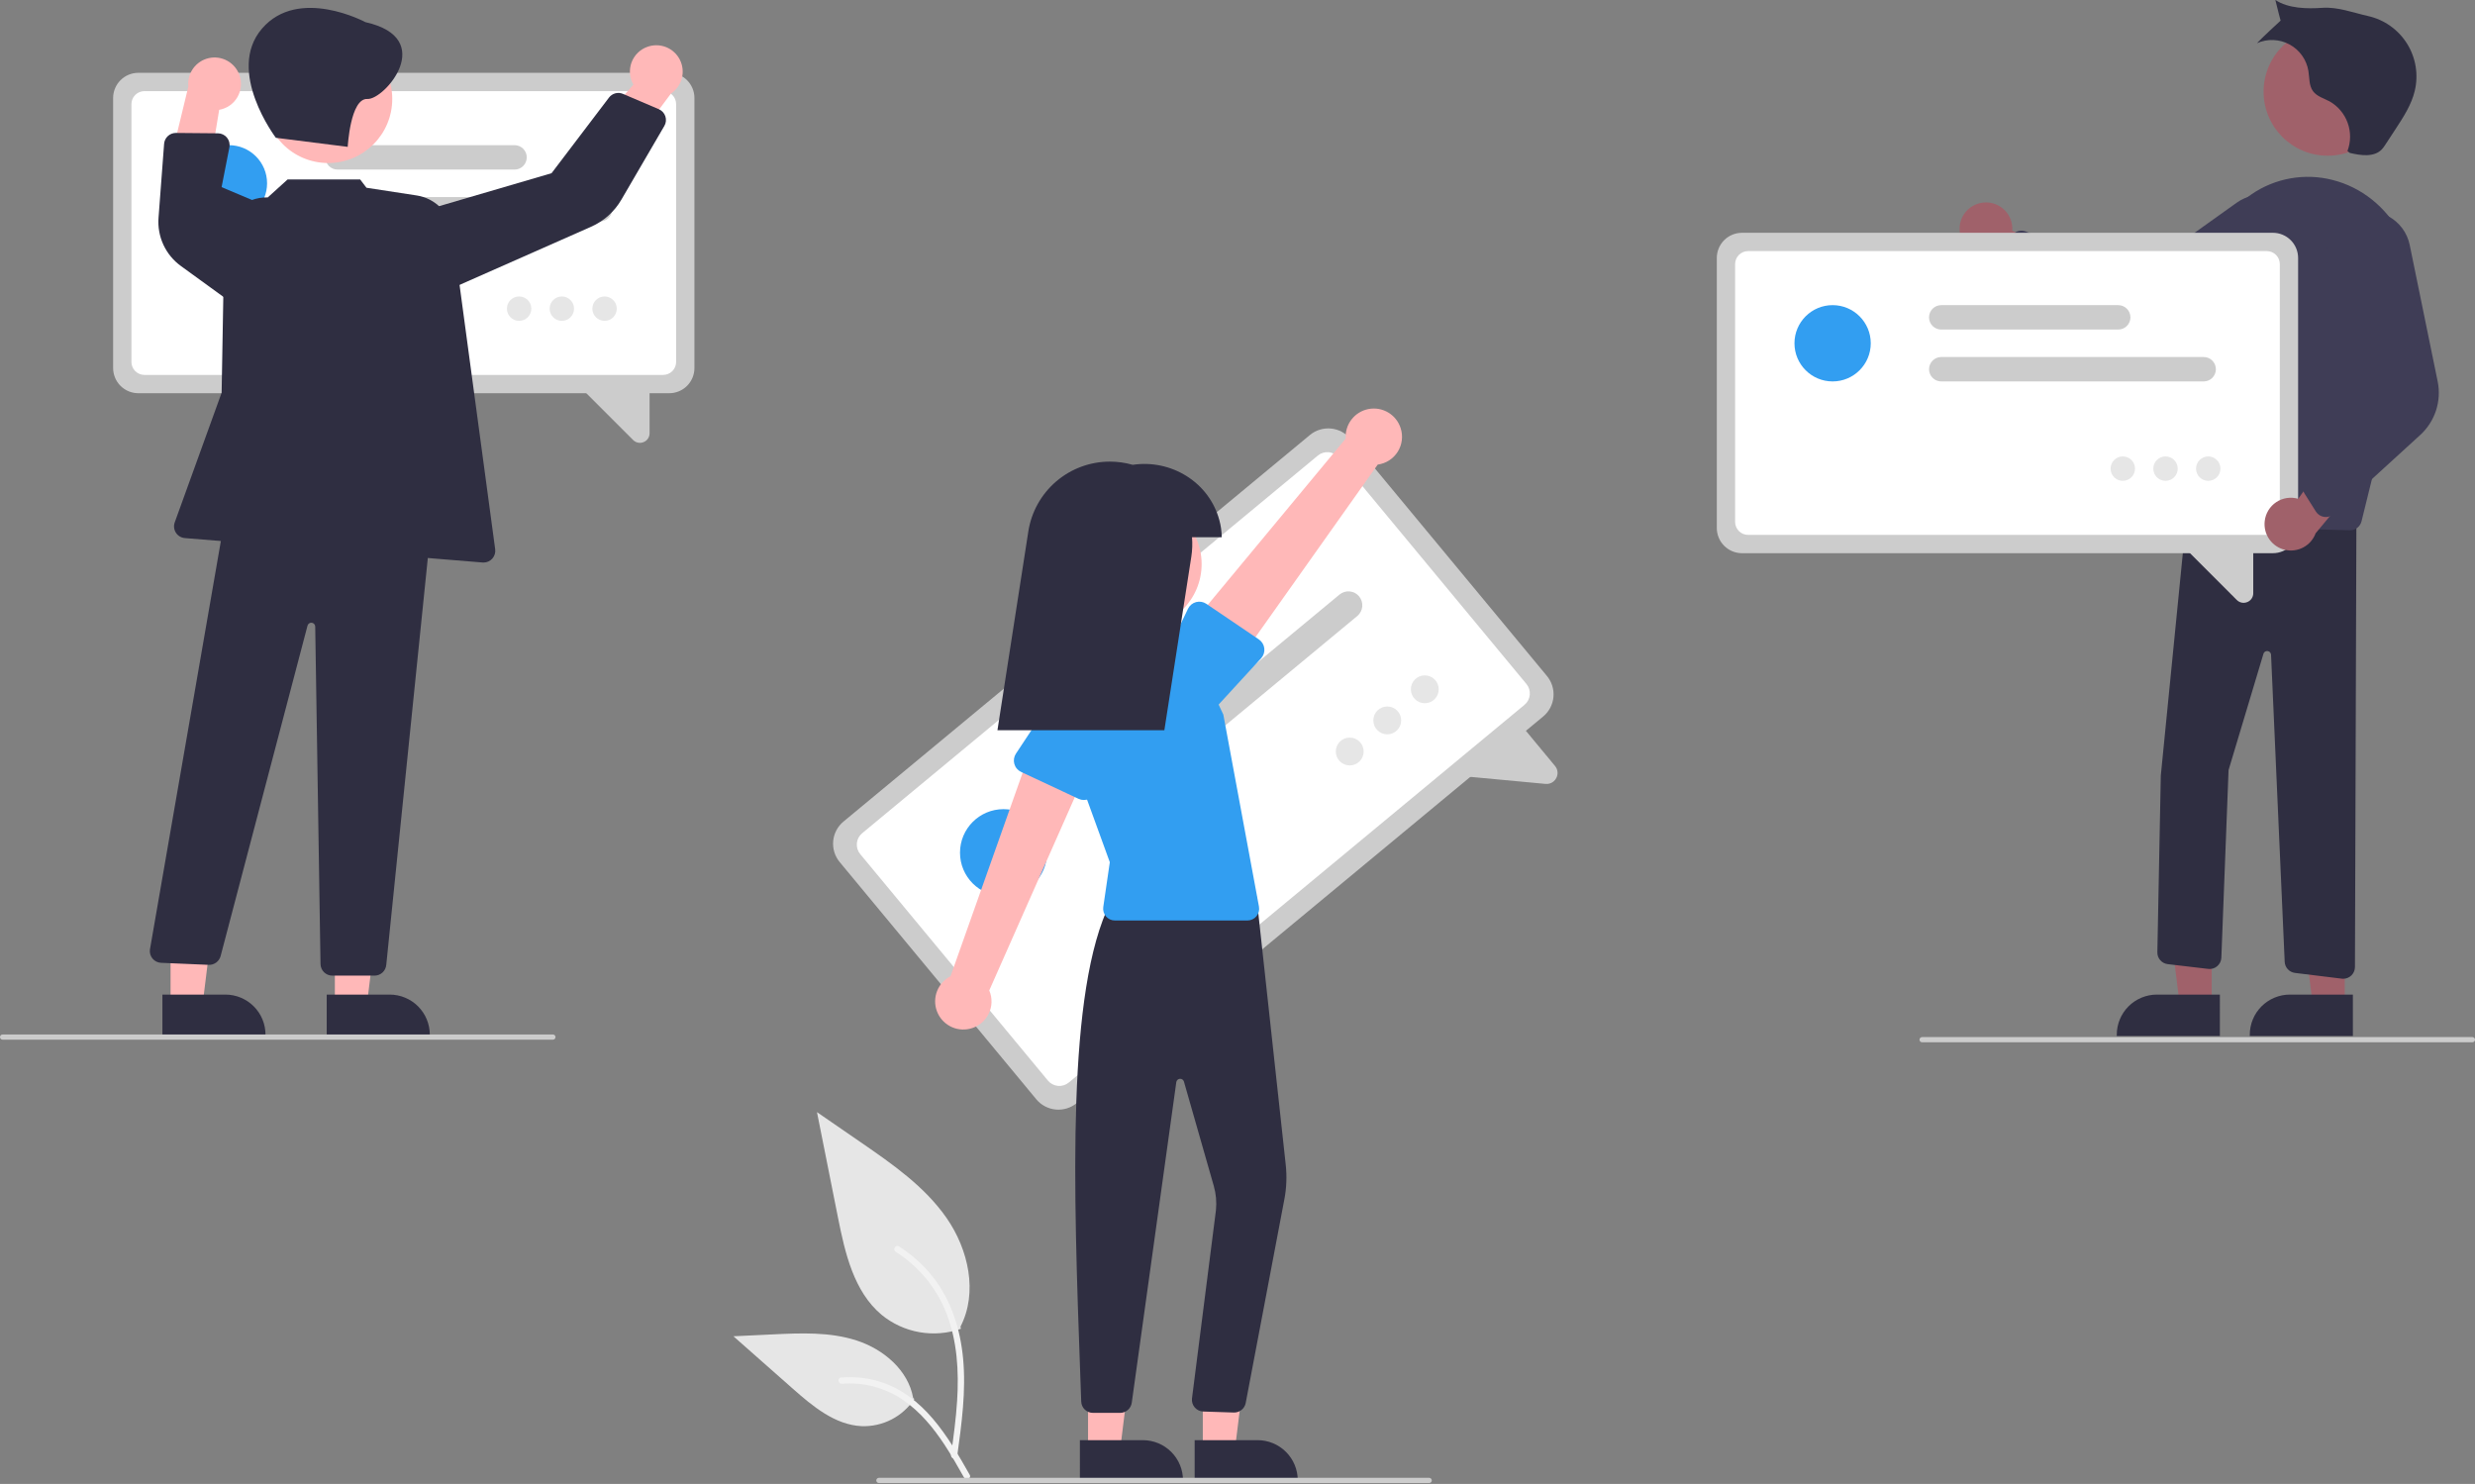 <svg width="949" height="569" viewBox="0 0 949 569" fill="none" xmlns="http://www.w3.org/2000/svg">
<rect x="0" y="0" width="949" height="569" fill="#808080" stroke="none"/>
<g clip-path="url(#clip0_112_350)">
<path d="M368.454 509.5C363.348 511.295 357.865 511.745 352.535 510.806C347.204 509.867 342.205 507.571 338.02 504.139C327.36 495.192 324.018 480.451 321.298 466.803L313.255 426.433L330.095 438.028C342.205 446.367 354.588 454.972 362.973 467.051C371.358 479.129 375.018 495.616 368.281 508.685" fill="#E6E6E6"/>
<path d="M367.015 558.377C368.719 545.962 370.472 533.387 369.276 520.839C368.215 509.695 364.815 498.81 357.893 489.885C354.219 485.157 349.748 481.106 344.682 477.914C343.361 477.08 342.145 479.174 343.46 480.004C352.227 485.544 359.007 493.725 362.824 503.367C367.039 514.089 367.716 525.778 366.99 537.168C366.55 544.056 365.619 550.899 364.681 557.733C364.607 558.042 364.653 558.368 364.81 558.644C364.967 558.92 365.223 559.127 365.526 559.222C365.836 559.305 366.166 559.263 366.444 559.105C366.723 558.947 366.928 558.685 367.015 558.377V558.377Z" fill="#F2F2F2"/>
<path d="M350.598 536.408C348.408 539.736 345.398 542.445 341.857 544.272C338.317 546.099 334.365 546.984 330.384 546.841C320.15 546.355 311.619 539.213 303.94 532.433L281.225 512.377L296.258 511.658C307.069 511.14 318.159 510.658 328.457 513.992C338.754 517.326 348.251 525.349 350.134 536.008" fill="#E6E6E6"/>
<path d="M371.831 565.513C363.628 550.998 354.112 534.865 337.11 529.709C332.382 528.28 327.425 527.768 322.505 528.201C320.955 528.334 321.342 530.725 322.889 530.591C331.136 529.906 339.367 532.084 346.196 536.757C352.767 541.23 357.884 547.449 362.215 554.044C364.868 558.083 367.244 562.294 369.62 566.499C370.38 567.843 372.6 566.873 371.831 565.513V565.513Z" fill="#F2F2F2"/>
<path d="M591.713 274.724L412.86 422.958C410.61 424.819 407.713 425.711 404.806 425.439C401.898 425.167 399.218 423.752 397.352 421.506L321.957 330.538C320.096 328.287 319.204 325.391 319.476 322.483C319.748 319.576 321.162 316.895 323.408 315.029L502.262 166.795C504.512 164.934 507.409 164.042 510.316 164.314C513.224 164.586 515.904 166.001 517.77 168.247L593.165 259.215C595.026 261.466 595.918 264.362 595.646 267.27C595.374 270.177 593.96 272.858 591.713 274.724Z" fill="#CCCCCC"/>
<path d="M584.546 270.26L409.804 415.087C408.645 416.045 407.152 416.505 405.655 416.365C404.157 416.225 402.776 415.496 401.815 414.339L329.827 327.482C328.869 326.323 328.409 324.831 328.549 323.333C328.689 321.835 329.418 320.454 330.575 319.493L505.317 174.666C506.476 173.708 507.968 173.248 509.466 173.388C510.964 173.528 512.345 174.257 513.306 175.414L585.293 262.271C586.252 263.43 586.712 264.922 586.571 266.42C586.431 267.918 585.703 269.299 584.546 270.26Z" fill="white"/>
<path d="M592.601 300.577L556.661 297.213L582.384 276.967L596.241 293.687C596.782 294.325 597.117 295.111 597.203 295.943C597.289 296.775 597.122 297.613 596.723 298.348C596.462 298.847 596.105 299.29 595.672 299.65C595.247 300 594.757 300.262 594.229 300.421C593.702 300.58 593.149 300.633 592.601 300.577V300.577Z" fill="#CCCCCC"/>
<path d="M520.428 236.202L432.029 309.467C431.489 309.914 430.866 310.251 430.196 310.458C429.526 310.665 428.822 310.738 428.124 310.672C427.425 310.607 426.747 310.405 426.127 310.077C425.507 309.749 424.957 309.303 424.51 308.763C424.062 308.223 423.726 307.6 423.519 306.93C423.312 306.26 423.239 305.556 423.304 304.858C423.37 304.159 423.572 303.481 423.9 302.861C424.227 302.241 424.674 301.691 425.214 301.244L513.612 227.979C514.152 227.531 514.775 227.194 515.445 226.987C516.115 226.781 516.82 226.708 517.518 226.773C518.216 226.839 518.895 227.041 519.515 227.368C520.135 227.696 520.684 228.142 521.132 228.682C521.579 229.222 521.916 229.845 522.123 230.515C522.33 231.185 522.402 231.89 522.337 232.588C522.272 233.286 522.069 233.965 521.742 234.585C521.414 235.205 520.968 235.754 520.428 236.202V236.202Z" fill="#CCCCCC"/>
<path d="M477.163 242.581L417.546 291.993C416.455 292.897 415.05 293.33 413.64 293.198C412.23 293.066 410.93 292.379 410.026 291.289C409.123 290.198 408.689 288.794 408.821 287.383C408.953 285.973 409.64 284.673 410.73 283.77L470.348 234.358C471.439 233.454 472.843 233.021 474.253 233.153C475.664 233.285 476.964 233.972 477.867 235.062C478.771 236.153 479.205 237.557 479.073 238.967C478.941 240.378 478.254 241.678 477.163 242.581Z" fill="#CCCCCC"/>
<path d="M384.787 343.635C394.003 343.635 401.475 336.163 401.475 326.947C401.475 317.73 394.003 310.259 384.787 310.259C375.57 310.259 368.099 317.73 368.099 326.947C368.099 336.163 375.57 343.635 384.787 343.635Z" fill="#329EF1"/>
<path d="M517.533 293.496C520.482 293.496 522.873 291.105 522.873 288.156C522.873 285.206 520.482 282.816 517.533 282.816C514.583 282.816 512.192 285.206 512.192 288.156C512.192 291.105 514.583 293.496 517.533 293.496Z" fill="#E6E6E6"/>
<path d="M531.923 281.569C534.873 281.569 537.263 279.178 537.263 276.229C537.263 273.28 534.873 270.889 531.923 270.889C528.974 270.889 526.583 273.28 526.583 276.229C526.583 279.178 528.974 281.569 531.923 281.569Z" fill="#E6E6E6"/>
<path d="M546.314 269.642C549.263 269.642 551.654 267.251 551.654 264.302C551.654 261.353 549.263 258.962 546.314 258.962C543.364 258.962 540.974 261.353 540.974 264.302C540.974 267.251 543.364 269.642 546.314 269.642Z" fill="#E6E6E6"/>
<path d="M461.198 556.214L473.458 556.213L479.29 508.925L461.196 508.926L461.198 556.214Z" fill="#FFB8B8"/>
<path d="M458.071 552.211L482.215 552.21H482.216C484.237 552.21 486.237 552.608 488.104 553.382C489.971 554.155 491.667 555.288 493.096 556.717C494.525 558.146 495.658 559.842 496.431 561.708C497.205 563.575 497.603 565.576 497.603 567.597V568.097L458.072 568.098L458.071 552.211Z" fill="#2F2E41"/>
<path d="M417.198 556.214L429.458 556.213L435.29 508.925L417.196 508.926L417.198 556.214Z" fill="#FFB8B8"/>
<path d="M414.071 552.211L438.215 552.21H438.216C440.237 552.21 442.237 552.608 444.104 553.382C445.971 554.155 447.667 555.288 449.096 556.717C450.525 558.146 451.658 559.842 452.431 561.708C453.205 563.575 453.603 565.576 453.603 567.597V568.097L414.072 568.098L414.071 552.211Z" fill="#2F2E41"/>
<path d="M429.501 541.745H429.499L419.073 541.742C417.907 541.746 416.785 541.295 415.945 540.485C415.106 539.675 414.616 538.57 414.578 537.404L414.25 528.283C411.614 455.343 408.889 379.919 425.767 346.019L425.9 345.752L481.78 343.729L492.998 446.641C493.477 451.03 493.302 455.467 492.478 459.805L477.648 537.953C477.447 539.013 476.873 539.965 476.029 540.636C475.185 541.308 474.128 541.654 473.051 541.611L461.34 541.231C460.727 541.207 460.125 541.058 459.572 540.792C459.019 540.527 458.525 540.151 458.122 539.688C457.719 539.225 457.415 538.685 457.229 538.1C457.043 537.515 456.978 536.899 457.039 536.288L466.238 464.009C466.551 460.889 466.268 457.738 465.403 454.725L453.962 414.73C453.868 414.4 453.662 414.112 453.381 413.914C453.099 413.717 452.758 413.622 452.415 413.647C452.072 413.671 451.747 413.812 451.496 414.047C451.245 414.282 451.082 414.596 451.034 414.936L433.957 537.864C433.804 538.938 433.27 539.922 432.452 540.634C431.633 541.347 430.586 541.741 429.501 541.745V541.745Z" fill="#2F2E41"/>
<path d="M436.183 240.842C449.748 240.842 460.744 229.845 460.744 216.281C460.744 202.716 449.748 191.72 436.183 191.72C422.618 191.72 411.622 202.716 411.622 216.281C411.622 229.845 422.618 240.842 436.183 240.842Z" fill="#FFB8B8"/>
<path d="M478.305 352.952H427.483C426.837 352.952 426.198 352.813 425.611 352.544C425.023 352.276 424.501 351.884 424.078 351.395C423.656 350.906 423.343 350.333 423.162 349.713C422.981 349.093 422.936 348.441 423.029 347.802L425.54 330.605L410.796 290.052C409.274 285.865 408.709 281.391 409.141 276.957C409.573 272.524 410.993 268.243 413.295 264.429C415.598 260.616 418.725 257.366 422.447 254.919C426.169 252.471 430.391 250.888 434.805 250.285V250.285C441.094 249.408 447.498 250.567 453.08 253.593C458.662 256.619 463.128 261.352 465.826 267.1L469.064 273.991L482.73 347.632C482.851 348.281 482.827 348.949 482.66 349.588C482.493 350.227 482.188 350.822 481.766 351.329C481.343 351.837 480.814 352.246 480.216 352.526C479.618 352.807 478.966 352.952 478.306 352.952H478.305Z" fill="#329EF1"/>
<path d="M371.874 394.462C373.404 394.107 374.837 393.421 376.073 392.451C377.309 391.482 378.317 390.254 379.027 388.853C379.736 387.452 380.13 385.912 380.181 384.343C380.231 382.773 379.937 381.211 379.318 379.768L418.921 290.296L396.266 284.59L364.462 374.332C362.106 375.532 360.271 377.554 359.306 380.016C358.341 382.478 358.313 385.208 359.227 387.689C360.14 390.171 361.932 392.23 364.263 393.479C366.594 394.727 369.302 395.077 371.874 394.462H371.874Z" fill="#FFB8B8"/>
<path d="M413.56 306.297L391.527 295.984C390.9 295.69 390.343 295.265 389.896 294.737C389.448 294.209 389.119 293.591 388.932 292.925C388.744 292.259 388.703 291.56 388.81 290.876C388.917 290.192 389.17 289.539 389.552 288.962L402.943 268.739C404.464 265.542 407.19 263.079 410.524 261.888C413.858 260.697 417.528 260.877 420.73 262.387C423.932 263.897 426.404 266.615 427.606 269.945C428.808 273.275 428.64 276.946 427.141 280.153L420.217 303.316C420.018 303.979 419.679 304.591 419.223 305.112C418.766 305.632 418.203 306.048 417.571 306.331C416.939 306.614 416.254 306.757 415.562 306.751C414.87 306.746 414.187 306.591 413.56 306.297H413.56Z" fill="#329EF1"/>
<path d="M537.075 164.224C537.553 165.72 537.697 167.302 537.498 168.86C537.298 170.418 536.76 171.913 535.92 173.24C535.08 174.567 533.959 175.694 532.637 176.541C531.315 177.388 529.822 177.935 528.266 178.143L471.697 257.978L455.194 241.441L515.989 168.166C515.813 165.528 516.61 162.917 518.231 160.827C519.851 158.738 522.181 157.315 524.781 156.829C527.38 156.343 530.067 156.828 532.333 158.191C534.599 159.553 536.286 161.7 537.075 164.224V164.224Z" fill="#FFB8B8"/>
<path d="M484.779 248.607C484.86 249.294 484.791 249.991 484.578 250.65C484.365 251.308 484.012 251.913 483.544 252.423L467.195 270.232C465.209 273.165 462.142 275.19 458.665 275.865C455.188 276.539 451.586 275.808 448.648 273.83C445.71 271.852 443.676 268.79 442.992 265.316C442.308 261.841 443.03 258.236 445 255.293L455.512 233.435C455.812 232.812 456.243 232.26 456.776 231.818C457.308 231.375 457.93 231.053 458.598 230.873C459.266 230.693 459.966 230.658 460.648 230.773C461.331 230.887 461.981 231.147 462.554 231.535L482.696 245.179C483.27 245.567 483.752 246.074 484.112 246.665C484.471 247.257 484.699 247.919 484.779 248.607V248.607Z" fill="#329EF1"/>
<path d="M468.455 206C468.44 203.777 468.131 201.566 467.537 199.424C463.58 184.802 448.971 176.025 434.312 178.228C431.461 177.41 428.509 176.997 425.543 177V177C417.998 177 410.701 179.698 404.971 184.607C399.241 189.515 395.455 196.311 394.297 203.767L382.455 280H446.455L456.789 213.474C457.173 211.002 457.263 208.493 457.058 206H468.455Z" fill="#2F2E41"/>
<path d="M548 568.653H337C336.735 568.653 336.48 568.547 336.293 568.36C336.105 568.172 336 567.918 336 567.653C336 567.388 336.105 567.133 336.293 566.946C336.48 566.758 336.735 566.653 337 566.653H548C548.265 566.653 548.52 566.758 548.707 566.946C548.895 567.133 549 567.388 549 567.653C549 567.918 548.895 568.172 548.707 568.36C548.52 568.547 548.265 568.653 548 568.653Z" fill="#CCCCCC"/>
<path d="M760.57 77.668C762.034 77.527 763.51 77.709 764.896 78.2C766.281 78.692 767.542 79.481 768.589 80.512C769.637 81.544 770.445 82.793 770.958 84.17C771.471 85.548 771.675 87.022 771.557 88.487L804.264 102.882L788.662 112.953L759.995 97.739C757.546 97.377 755.316 96.129 753.726 94.233C752.136 92.336 751.296 89.922 751.367 87.448C751.438 84.974 752.414 82.612 754.111 80.809C755.807 79.006 758.105 77.889 760.57 77.668V77.668Z" fill="#A0616A"/>
<path d="M892.501 59.711C906.066 59.711 917.062 48.714 917.062 35.15C917.062 21.585 906.066 10.589 892.501 10.589C878.937 10.589 867.94 21.585 867.94 35.15C867.94 48.714 878.937 59.711 892.501 59.711Z" fill="#A0616A"/>
<path d="M848.05 385.364L835.79 385.363L829.958 338.075L848.052 338.076L848.05 385.364Z" fill="#A0616A"/>
<path d="M851.176 397.248L811.646 397.246V396.746C811.645 394.726 812.043 392.725 812.817 390.858C813.59 388.991 814.723 387.295 816.152 385.866C817.581 384.438 819.277 383.304 821.144 382.531C823.011 381.758 825.011 381.36 827.032 381.36H827.033L851.177 381.361L851.176 397.248Z" fill="#2F2E41"/>
<path d="M899.05 385.364L886.79 385.363L880.958 338.075L899.052 338.076L899.05 385.364Z" fill="#A0616A"/>
<path d="M902.176 397.248L862.646 397.246V396.746C862.645 394.726 863.043 392.725 863.817 390.858C864.59 388.991 865.723 387.295 867.152 385.866C868.581 384.438 870.277 383.304 872.144 382.531C874.011 381.758 876.011 381.36 878.032 381.36H878.033L902.177 381.361L902.176 397.248Z" fill="#2F2E41"/>
<path d="M898.468 375.292C898.285 375.292 898.102 375.28 897.92 375.258L879.974 373.049C878.923 372.921 877.95 372.426 877.229 371.651C876.507 370.876 876.082 369.871 876.029 368.813L870.8 251.05C870.782 250.716 870.653 250.397 870.433 250.145C870.214 249.892 869.916 249.721 869.587 249.657C869.259 249.593 868.919 249.641 868.621 249.793C868.323 249.945 868.084 250.193 867.942 250.496L854.508 295.28L851.742 367.217C851.718 367.837 851.566 368.446 851.296 369.005C851.025 369.563 850.642 370.06 850.17 370.463C849.698 370.867 849.148 371.168 848.554 371.349C847.96 371.529 847.335 371.585 846.719 371.512L831.178 369.683C830.067 369.555 829.044 369.017 828.309 368.174C827.574 367.331 827.18 366.244 827.205 365.126L828.525 297.412L839.053 191.12L839.524 191.138L903.546 193.605L902.969 370.807C902.965 371.998 902.489 373.138 901.645 373.979C900.802 374.82 899.659 375.292 898.468 375.292H898.468Z" fill="#2F2E41"/>
<path d="M901.12 203.318C901.081 203.318 901.042 203.318 901.003 203.317L836.524 201.628C835.892 201.611 835.27 201.462 834.7 201.189C834.13 200.916 833.623 200.526 833.214 200.045C832.804 199.563 832.501 199.001 832.323 198.394C832.145 197.787 832.097 197.15 832.183 196.523L844.573 105.332C845.346 99.175 847.41 93.25 850.629 87.944C853.848 82.638 858.149 78.071 863.253 74.54C867.742 71.45 872.841 69.356 878.207 68.399C883.572 67.442 889.08 67.645 894.361 68.993C916.867 74.696 930.369 98.863 924.458 122.865L905.49 199.895C905.245 200.869 904.683 201.735 903.892 202.355C903.1 202.975 902.125 203.314 901.12 203.318V203.318Z" fill="#3F3D56"/>
<path d="M816.53 130.904C812.281 130.909 808.123 129.674 804.566 127.35L766.963 102.68C766.413 102.319 765.948 101.841 765.603 101.281C765.257 100.721 765.038 100.092 764.962 99.438C764.886 98.784 764.954 98.122 765.162 97.497C765.37 96.873 765.712 96.301 766.165 95.823L771.829 89.843C772.447 89.187 773.248 88.733 774.127 88.539C775.007 88.345 775.925 88.421 776.761 88.756L818.762 105.481L857.671 77.695C859.49 76.396 861.56 75.489 863.748 75.031C865.936 74.572 868.196 74.573 870.383 75.033C872.571 75.493 874.64 76.403 876.458 77.703C878.276 79.004 879.805 80.668 880.947 82.59C882.089 84.512 882.819 86.65 883.092 88.869C883.366 91.088 883.175 93.339 882.533 95.481C881.891 97.622 880.812 99.607 879.363 101.31C877.915 103.013 876.128 104.396 874.117 105.373L826.029 128.73C823.068 130.165 819.82 130.908 816.53 130.904V130.904Z" fill="#3F3D56"/>
<path d="M901.012 58.638C905.203 59.627 910.258 60.386 913.252 57.293C913.783 56.709 914.257 56.076 914.668 55.403L918.583 49.425C921.583 44.846 924.634 40.148 925.904 34.824C926.633 31.764 926.747 28.59 926.24 25.486C925.732 22.382 924.613 19.41 922.947 16.742C921.281 14.074 919.101 11.764 916.535 9.946C913.968 8.127 911.066 6.837 907.997 6.15C902.151 4.841 896.431 2.589 890.455 3C884.478 3.411 877.47 3.276 872.455 -3.05176e-05C872.768 1.46 874.457 7.913 874.457 7.913C874.457 7.913 866.916 14.832 865.403 16.557C867.383 15.68 869.538 15.267 871.702 15.353C873.866 15.438 875.981 16.018 877.886 17.048C879.791 18.079 881.434 19.532 882.689 21.297C883.944 23.062 884.778 25.091 885.126 27.228C885.554 29.854 885.303 32.766 886.863 34.922C888.347 36.971 891.008 37.69 893.245 38.873C896.469 40.71 898.931 43.639 900.186 47.131C901.442 50.623 901.408 54.448 900.092 57.918L901.012 58.638Z" fill="#2F2E41"/>
<path d="M871.523 212.115H667.933C665.374 212.112 662.92 211.094 661.111 209.284C659.301 207.475 658.283 205.021 658.28 202.462V98.912C658.283 96.353 659.301 93.899 661.111 92.09C662.92 90.28 665.374 89.262 667.933 89.259H871.523C874.082 89.262 876.536 90.28 878.345 92.09C880.155 93.899 881.173 96.353 881.176 98.912V202.462C881.173 205.021 880.155 207.475 878.345 209.284C876.536 211.094 874.082 212.112 871.523 212.115V212.115Z" fill="#CCCCCC"/>
<path d="M869.183 205.094H670.274C668.955 205.093 667.691 204.569 666.759 203.636C665.827 202.704 665.302 201.44 665.301 200.122V101.252C665.302 99.934 665.827 98.67 666.759 97.737C667.691 96.805 668.955 96.281 670.274 96.279H869.183C870.501 96.281 871.765 96.805 872.697 97.737C873.63 98.67 874.154 99.934 874.156 101.252V200.122C874.154 201.44 873.63 202.704 872.697 203.636C871.765 204.569 870.501 205.093 869.183 205.094V205.094Z" fill="white"/>
<path d="M857.663 230.057L835.293 207.687L863.973 208.412V227.443C863.981 228.176 863.767 228.894 863.36 229.503C862.953 230.113 862.371 230.585 861.691 230.858C861.236 231.049 860.747 231.148 860.253 231.149C859.771 231.147 859.294 231.05 858.849 230.862C858.404 230.675 858.001 230.401 857.663 230.057V230.057Z" fill="#CCCCCC"/>
<path d="M844.965 146.253H744.34C743.099 146.253 741.909 145.76 741.031 144.882C740.153 144.005 739.66 142.814 739.66 141.573C739.66 140.332 740.153 139.141 741.031 138.264C741.909 137.386 743.099 136.893 744.34 136.893H844.965C846.206 136.893 847.397 137.386 848.274 138.264C849.152 139.141 849.645 140.332 849.645 141.573C849.645 142.814 849.152 144.005 848.274 144.882C847.397 145.76 846.206 146.253 844.965 146.253V146.253Z" fill="#CCCCCC"/>
<path d="M812.203 126.362H744.339C743.724 126.363 743.115 126.243 742.546 126.008C741.978 125.773 741.461 125.429 741.026 124.994C740.59 124.559 740.245 124.043 740.009 123.475C739.774 122.906 739.652 122.297 739.652 121.682C739.652 121.067 739.774 120.458 740.009 119.889C740.245 119.321 740.59 118.805 741.026 118.37C741.461 117.936 741.978 117.591 742.546 117.356C743.115 117.121 743.724 117.001 744.339 117.002H812.203C813.444 117.002 814.634 117.495 815.512 118.373C816.39 119.25 816.883 120.441 816.883 121.682C816.883 122.923 816.39 124.114 815.512 124.992C814.634 125.869 813.444 126.362 812.203 126.362Z" fill="#CCCCCC"/>
<path d="M702.685 146.253C710.763 146.253 717.311 139.705 717.311 131.628C717.311 123.55 710.763 117.002 702.685 117.002C694.608 117.002 688.06 123.55 688.06 131.628C688.06 139.705 694.608 146.253 702.685 146.253Z" fill="#329EF1"/>
<path d="M813.955 184.372C816.539 184.372 818.635 182.277 818.635 179.692C818.635 177.107 816.539 175.012 813.955 175.012C811.37 175.012 809.274 177.107 809.274 179.692C809.274 182.277 811.37 184.372 813.955 184.372Z" fill="#E6E6E6"/>
<path d="M830.336 184.372C832.92 184.372 835.016 182.277 835.016 179.692C835.016 177.107 832.92 175.012 830.336 175.012C827.751 175.012 825.655 177.107 825.655 179.692C825.655 182.277 827.751 184.372 830.336 184.372Z" fill="#E6E6E6"/>
<path d="M846.716 184.372C849.301 184.372 851.397 182.277 851.397 179.692C851.397 177.107 849.301 175.012 846.716 175.012C844.132 175.012 842.036 177.107 842.036 179.692C842.036 182.277 844.132 184.372 846.716 184.372Z" fill="#E6E6E6"/>
<path d="M868.371 199.8C868.532 198.339 869.012 196.931 869.777 195.676C870.541 194.42 871.572 193.347 872.796 192.533C874.02 191.719 875.408 191.183 876.861 190.963C878.315 190.743 879.799 190.845 881.209 191.261L901.992 162.191L908.658 179.524L887.899 204.471C887.044 206.794 885.366 208.722 883.184 209.89C881.002 211.058 878.468 211.386 876.06 210.81C873.653 210.234 871.541 208.795 870.123 206.766C868.706 204.737 868.082 202.259 868.37 199.8H868.371Z" fill="#A0616A"/>
<path d="M892.177 198.232C891.851 198.259 891.522 198.251 891.196 198.207C890.544 198.12 889.918 197.89 889.364 197.534C888.811 197.178 888.342 196.705 887.991 196.147L883.599 189.179C883.116 188.418 882.874 187.529 882.904 186.629C882.934 185.728 883.235 184.858 883.767 184.131L910.369 147.577L893.079 103.001C891.534 99.079 891.592 94.707 893.241 90.828C894.89 86.948 897.997 83.872 901.892 82.262V82.262C904.093 81.339 906.472 80.915 908.856 81.021C911.241 81.126 913.572 81.759 915.683 82.874C917.794 83.989 919.631 85.557 921.063 87.466C922.495 89.376 923.487 91.579 923.965 93.918L934.693 146.291C935.439 149.984 935.219 153.808 934.054 157.392C932.889 160.975 930.818 164.197 928.043 166.745L894.833 197.071C894.1 197.741 893.167 198.149 892.177 198.232V198.232Z" fill="#3F3D56"/>
<path d="M948 399.653H737C736.735 399.653 736.48 399.547 736.293 399.36C736.105 399.172 736 398.918 736 398.653C736 398.388 736.105 398.133 736.293 397.946C736.48 397.758 736.735 397.653 737 397.653H948C948.265 397.653 948.52 397.758 948.707 397.946C948.895 398.133 949 398.388 949 398.653C949 398.918 948.895 399.172 948.707 399.36C948.52 399.547 948.265 399.653 948 399.653Z" fill="#CCCCCC"/>
<path d="M256.617 150.776H53.028C50.469 150.773 48.015 149.755 46.206 147.946C44.396 146.136 43.378 143.682 43.375 141.123V37.574C43.378 35.014 44.396 32.561 46.206 30.751C48.015 28.941 50.469 27.923 53.028 27.921H256.617C259.177 27.923 261.63 28.941 263.44 30.751C265.25 32.561 266.268 35.014 266.27 37.574V141.123C266.268 143.683 265.25 146.136 263.44 147.946C261.63 149.755 259.177 150.773 256.617 150.776V150.776Z" fill="#CCCCCC"/>
<path d="M254.277 143.756H55.368C54.05 143.754 52.786 143.23 51.854 142.298C50.921 141.366 50.397 140.102 50.395 138.783V39.914C50.397 38.595 50.921 37.331 51.854 36.399C52.786 35.467 54.05 34.942 55.368 34.941H254.277C255.596 34.942 256.86 35.467 257.792 36.399C258.724 37.331 259.249 38.595 259.25 39.914V138.783C259.249 140.102 258.724 141.366 257.792 142.298C256.86 143.23 255.596 143.754 254.277 143.756Z" fill="white"/>
<path d="M242.758 168.718L220.388 146.348L249.068 147.073V166.105C249.075 166.837 248.862 167.555 248.455 168.165C248.048 168.774 247.466 169.246 246.786 169.519C246.331 169.71 245.842 169.809 245.348 169.81C244.866 169.809 244.388 169.711 243.944 169.524C243.499 169.336 243.096 169.063 242.758 168.718V168.718Z" fill="#CCCCCC"/>
<path d="M230.059 84.915H129.434C128.193 84.915 127.002 84.422 126.125 83.544C125.247 82.666 124.754 81.476 124.754 80.234C124.754 78.993 125.247 77.803 126.125 76.925C127.002 76.047 128.193 75.554 129.434 75.554H230.059C231.3 75.554 232.491 76.047 233.368 76.925C234.246 77.803 234.739 78.993 234.739 80.234C234.739 81.476 234.246 82.666 233.368 83.544C232.491 84.422 231.3 84.915 230.059 84.915V84.915Z" fill="#CCCCCC"/>
<path d="M197.297 65.024H129.434C128.193 65.024 127.002 64.531 126.125 63.653C125.247 62.775 124.754 61.585 124.754 60.343C124.754 59.102 125.247 57.912 126.125 57.034C127.002 56.156 128.193 55.663 129.434 55.663H197.297C198.539 55.663 199.729 56.156 200.607 57.034C201.484 57.912 201.978 59.102 201.978 60.343C201.978 61.585 201.484 62.775 200.607 63.653C199.729 64.531 198.539 65.024 197.297 65.024V65.024Z" fill="#CCCCCC"/>
<path d="M87.78 84.915C95.858 84.915 102.406 78.367 102.406 70.289C102.406 62.211 95.858 55.663 87.78 55.663C79.702 55.663 73.154 62.211 73.154 70.289C73.154 78.367 79.702 84.915 87.78 84.915Z" fill="#329EF1"/>
<path d="M199.049 123.033C201.634 123.033 203.73 120.938 203.73 118.353C203.73 115.768 201.634 113.673 199.049 113.673C196.465 113.673 194.369 115.768 194.369 118.353C194.369 120.938 196.465 123.033 199.049 123.033Z" fill="#E6E6E6"/>
<path d="M215.43 123.033C218.015 123.033 220.11 120.938 220.11 118.353C220.11 115.768 218.015 113.673 215.43 113.673C212.845 113.673 210.75 115.768 210.75 118.353C210.75 120.938 212.845 123.033 215.43 123.033Z" fill="#E6E6E6"/>
<path d="M231.811 123.033C234.396 123.033 236.491 120.938 236.491 118.353C236.491 115.768 234.396 113.673 231.811 113.673C229.226 113.673 227.131 115.768 227.131 118.353C227.131 120.938 229.226 123.033 231.811 123.033Z" fill="#E6E6E6"/>
<path d="M248.175 17.971C246.791 18.469 245.534 19.265 244.492 20.301C243.449 21.337 242.646 22.59 242.14 23.97C241.634 25.35 241.436 26.824 241.561 28.289C241.687 29.754 242.132 31.173 242.865 32.448L219.444 59.438L237.853 61.877L257.271 35.872C259.33 34.499 260.814 32.418 261.441 30.023C262.068 27.629 261.795 25.088 260.674 22.881C259.553 20.675 257.661 18.956 255.357 18.052C253.054 17.146 250.498 17.118 248.175 17.971V17.971Z" fill="#FFB8B8"/>
<path d="M91.798 28.777C92.297 30.16 92.488 31.635 92.356 33.099C92.223 34.563 91.771 35.98 91.032 37.251C90.293 38.522 89.284 39.615 88.076 40.453C86.869 41.292 85.492 41.856 84.043 42.105L78.215 77.361L64.588 64.746L72.212 33.2C71.955 30.739 72.61 28.268 74.052 26.257C75.495 24.246 77.626 22.834 80.04 22.289C82.454 21.744 84.985 22.103 87.152 23.299C89.319 24.495 90.972 26.444 91.798 28.777V28.777Z" fill="#FFB8B8"/>
<path d="M128.399 385.364L140.659 385.363L146.491 338.075L128.397 338.076L128.399 385.364Z" fill="#FFB8B8"/>
<path d="M125.271 381.361L149.415 381.36H149.416C151.437 381.36 153.438 381.758 155.304 382.531C157.171 383.304 158.867 384.438 160.296 385.866C161.725 387.295 162.858 388.991 163.632 390.858C164.405 392.725 164.803 394.726 164.803 396.746V397.246L125.272 397.248L125.271 381.361Z" fill="#2F2E41"/>
<path d="M65.4 385.364L77.659 385.363L83.492 338.075L65.397 338.076L65.4 385.364Z" fill="#FFB8B8"/>
<path d="M62.272 381.361L86.415 381.36H86.416C88.437 381.36 90.438 381.758 92.304 382.531C94.171 383.304 95.867 384.438 97.296 385.866C98.725 387.295 99.858 388.991 100.632 390.858C101.405 392.725 101.803 394.726 101.803 396.746V397.246L62.272 397.248L62.272 381.361Z" fill="#2F2E41"/>
<path d="M125.839 62.508C139.404 62.508 150.4 51.512 150.4 37.947C150.4 24.382 139.404 13.386 125.839 13.386C112.275 13.386 101.278 24.382 101.278 37.947C101.278 51.512 112.275 62.508 125.839 62.508Z" fill="#FFB8B8"/>
<path d="M122.896 369.655L120.865 240.248C120.86 239.882 120.721 239.531 120.475 239.261C120.229 238.99 119.892 238.818 119.529 238.779C119.165 238.739 118.799 238.833 118.5 239.044C118.201 239.255 117.99 239.568 117.906 239.924L84.615 366.5C84.364 367.513 83.774 368.409 82.942 369.039C82.109 369.669 81.087 369.993 80.044 369.959L61.754 369.177C61.132 369.15 60.523 368.995 59.964 368.721C59.405 368.446 58.909 368.059 58.508 367.584C58.106 367.108 57.808 366.554 57.631 365.958C57.455 365.361 57.404 364.734 57.482 364.117L85.731 201.458L85.788 200.999L164.47 204.722L164.984 204.745L148.111 369.925C148.023 371.056 147.512 372.112 146.681 372.884C145.849 373.656 144.758 374.087 143.624 374.091H127.395C126.214 374.086 125.082 373.619 124.241 372.79C123.4 371.961 122.917 370.835 122.896 369.655V369.655Z" fill="#2F2E41"/>
<path d="M185.04 215.684L70.862 206.314C70.173 206.257 69.506 206.043 68.913 205.687C68.321 205.331 67.818 204.843 67.444 204.261C67.07 203.679 66.836 203.019 66.759 202.332C66.681 201.645 66.764 200.949 66.999 200.299L84.98 150.587L86.014 91.584C86.052 89.442 86.514 87.329 87.375 85.368C88.235 83.406 89.477 81.634 91.027 80.156C92.578 78.678 94.406 77.522 96.407 76.756C98.407 75.99 100.54 75.629 102.681 75.694L110.274 68.811H138.094L140.516 71.987L159.873 74.961C163.321 75.505 166.503 77.144 168.948 79.635C171.393 82.126 172.973 85.337 173.453 88.794L189.868 210.599C189.953 211.234 189.902 211.881 189.717 212.495C189.533 213.109 189.219 213.676 188.797 214.159C188.376 214.642 187.856 215.029 187.272 215.295C186.689 215.561 186.055 215.699 185.414 215.699C185.29 215.699 185.165 215.695 185.04 215.684Z" fill="#2F2E41"/>
<path d="M162.794 80.681L211.478 66.417L233.51 37.409C234.117 36.61 234.973 36.037 235.943 35.781C236.913 35.524 237.94 35.599 238.863 35.993L252.619 41.873C253.205 42.124 253.732 42.496 254.163 42.966C254.595 43.436 254.922 43.992 255.122 44.597C255.323 45.203 255.392 45.844 255.326 46.478C255.26 47.112 255.059 47.726 254.738 48.277L238.272 76.532C235.591 81.154 231.51 84.805 226.619 86.955L169.357 112.268L162.794 80.681Z" fill="#2F2E41"/>
<path d="M69.392 102.018C66.483 99.922 64.163 97.112 62.656 93.858C61.149 90.604 60.506 87.017 60.789 83.443L62.925 55.135C63.013 54.004 63.524 52.948 64.356 52.177C65.187 51.406 66.279 50.977 67.413 50.974H67.453L83.584 51.117C84.245 51.123 84.897 51.275 85.492 51.561C86.088 51.847 86.613 52.261 87.031 52.773C87.449 53.285 87.749 53.883 87.909 54.524C88.07 55.166 88.087 55.834 87.96 56.483L84.967 71.754L106.327 80.78L88.34 115.773L69.392 102.018Z" fill="#2F2E41"/>
<path d="M140.128 8.496C140.128 8.496 114.443 -5.334 100.443 10.989C86.443 27.311 105.777 52.836 105.777 52.836L133.325 56.31C133.325 56.31 134.325 37.584 140.884 37.947C147.443 38.311 167.813 14.681 140.128 8.496Z" fill="#2F2E41"/>
<path d="M212 398.653H1C0.735 398.653 0.48 398.547 0.293 398.36C0.105 398.172 0 397.918 0 397.653C0 397.388 0.105 397.133 0.293 396.946C0.48 396.758 0.735 396.653 1 396.653H212C212.265 396.653 212.52 396.758 212.707 396.946C212.895 397.133 213 397.388 213 397.653C213 397.918 212.895 398.172 212.707 398.36C212.52 398.547 212.265 398.653 212 398.653Z" fill="#CCCCCC"/>
</g>
<defs>
<clipPath id="clip0_112_350">
<rect width="949" height="568.653" fill="white"/>
</clipPath>
</defs>
</svg>
